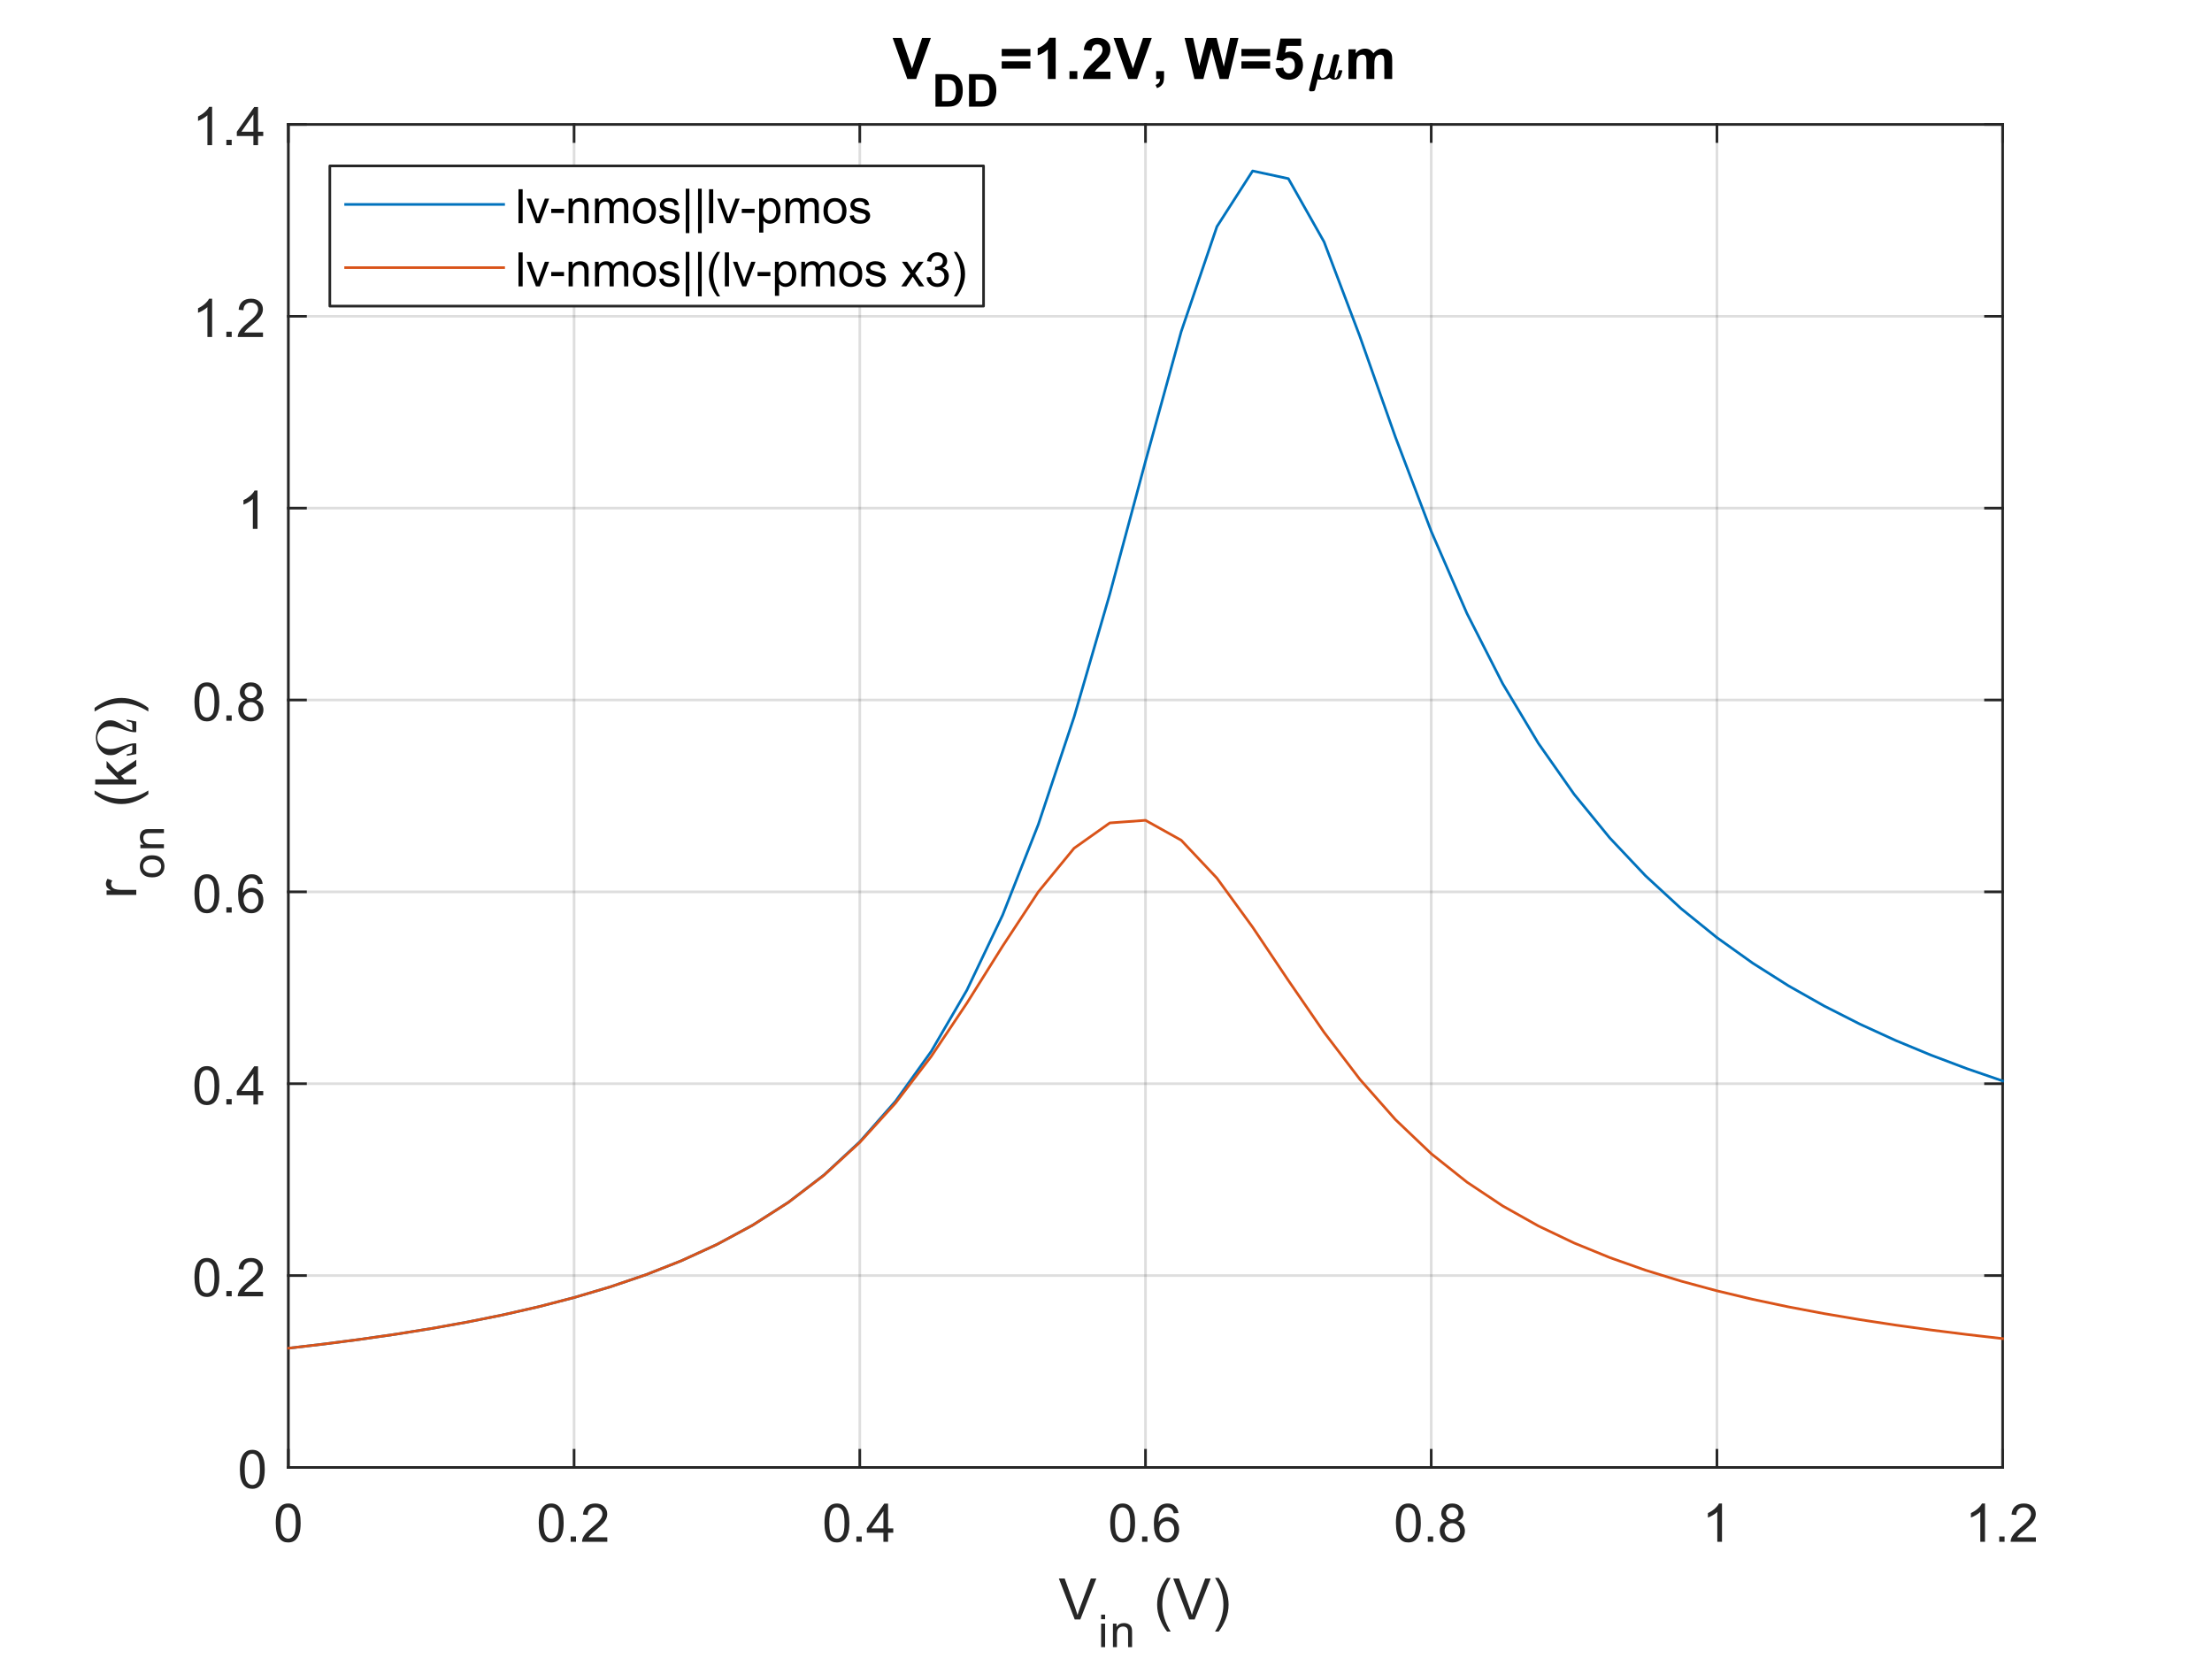 <?xml version="1.0"?>
<!DOCTYPE svg PUBLIC '-//W3C//DTD SVG 1.0//EN'
          'http://www.w3.org/TR/2001/REC-SVG-20010904/DTD/svg10.dtd'>
<svg xmlns:xlink="http://www.w3.org/1999/xlink" style="fill-opacity:1; color-rendering:auto; color-interpolation:auto; text-rendering:auto; stroke:black; stroke-linecap:square; stroke-miterlimit:10; shape-rendering:auto; stroke-opacity:1; fill:black; stroke-dasharray:none; font-weight:normal; stroke-width:1; font-family:'Dialog'; font-style:normal; stroke-linejoin:miter; font-size:12px; stroke-dashoffset:0; image-rendering:auto;" width="1120" height="840" xmlns="http://www.w3.org/2000/svg"
><rect width="100%" height="100%" fill="#333333" stroke="none"/><!--Generated by the Batik Graphics2D SVG Generator--><defs id="genericDefs"
  /><g
  ><defs id="defs1"
    ><clipPath clipPathUnits="userSpaceOnUse" id="clipPath1"
      ><path d="M0 0 L1120 0 L1120 840 L0 840 L0 0 Z"
      /></clipPath
    ></defs
    ><g style="fill:white; stroke:white;"
    ><rect x="0" y="0" width="1120" style="clip-path:url(#clipPath1); stroke:none;" height="840"
    /></g
    ><g style="fill:white; text-rendering:optimizeSpeed; color-rendering:optimizeSpeed; image-rendering:optimizeSpeed; shape-rendering:crispEdges; stroke:white; color-interpolation:sRGB;"
    ><rect x="0" width="1120" height="840" y="0" style="stroke:none;"
      /><path style="stroke:none;" d="M146 743 L1014 743 L1014 63 L146 63 Z"
    /></g
    ><g style="stroke-linecap:butt; fill-opacity:0.149; fill:rgb(38,38,38); text-rendering:geometricPrecision; image-rendering:optimizeQuality; color-rendering:optimizeQuality; stroke-linejoin:round; stroke:rgb(38,38,38); color-interpolation:linearRGB; stroke-width:1.333; stroke-opacity:0.149;"
    ><line y2="63" style="fill:none;" x1="146" x2="146" y1="743"
      /><line y2="63" style="fill:none;" x1="290.667" x2="290.667" y1="743"
      /><line y2="63" style="fill:none;" x1="435.333" x2="435.333" y1="743"
      /><line y2="63" style="fill:none;" x1="580" x2="580" y1="743"
      /><line y2="63" style="fill:none;" x1="724.667" x2="724.667" y1="743"
      /><line y2="63" style="fill:none;" x1="869.333" x2="869.333" y1="743"
      /><line y2="63" style="fill:none;" x1="1014" x2="1014" y1="743"
      /><line y2="743" style="fill:none;" x1="1014" x2="146" y1="743"
      /><line y2="645.857" style="fill:none;" x1="1014" x2="146" y1="645.857"
      /><line y2="548.714" style="fill:none;" x1="1014" x2="146" y1="548.714"
      /><line y2="451.571" style="fill:none;" x1="1014" x2="146" y1="451.571"
      /><line y2="354.429" style="fill:none;" x1="1014" x2="146" y1="354.429"
      /><line y2="257.286" style="fill:none;" x1="1014" x2="146" y1="257.286"
      /><line y2="160.143" style="fill:none;" x1="1014" x2="146" y1="160.143"
      /><line y2="63" style="fill:none;" x1="1014" x2="146" y1="63"
      /><line x1="146" x2="1014" y1="743" style="stroke-linecap:square; fill-opacity:1; fill:none; stroke-opacity:1;" y2="743"
      /><line x1="146" x2="1014" y1="63" style="stroke-linecap:square; fill-opacity:1; fill:none; stroke-opacity:1;" y2="63"
      /><line x1="146" x2="146" y1="743" style="stroke-linecap:square; fill-opacity:1; fill:none; stroke-opacity:1;" y2="734.32"
      /><line x1="290.667" x2="290.667" y1="743" style="stroke-linecap:square; fill-opacity:1; fill:none; stroke-opacity:1;" y2="734.32"
      /><line x1="435.333" x2="435.333" y1="743" style="stroke-linecap:square; fill-opacity:1; fill:none; stroke-opacity:1;" y2="734.32"
      /><line x1="580" x2="580" y1="743" style="stroke-linecap:square; fill-opacity:1; fill:none; stroke-opacity:1;" y2="734.32"
      /><line x1="724.667" x2="724.667" y1="743" style="stroke-linecap:square; fill-opacity:1; fill:none; stroke-opacity:1;" y2="734.32"
      /><line x1="869.333" x2="869.333" y1="743" style="stroke-linecap:square; fill-opacity:1; fill:none; stroke-opacity:1;" y2="734.32"
      /><line x1="1014" x2="1014" y1="743" style="stroke-linecap:square; fill-opacity:1; fill:none; stroke-opacity:1;" y2="734.32"
      /><line x1="146" x2="146" y1="63" style="stroke-linecap:square; fill-opacity:1; fill:none; stroke-opacity:1;" y2="71.68"
      /><line x1="290.667" x2="290.667" y1="63" style="stroke-linecap:square; fill-opacity:1; fill:none; stroke-opacity:1;" y2="71.68"
      /><line x1="435.333" x2="435.333" y1="63" style="stroke-linecap:square; fill-opacity:1; fill:none; stroke-opacity:1;" y2="71.68"
      /><line x1="580" x2="580" y1="63" style="stroke-linecap:square; fill-opacity:1; fill:none; stroke-opacity:1;" y2="71.68"
      /><line x1="724.667" x2="724.667" y1="63" style="stroke-linecap:square; fill-opacity:1; fill:none; stroke-opacity:1;" y2="71.68"
      /><line x1="869.333" x2="869.333" y1="63" style="stroke-linecap:square; fill-opacity:1; fill:none; stroke-opacity:1;" y2="71.68"
      /><line x1="1014" x2="1014" y1="63" style="stroke-linecap:square; fill-opacity:1; fill:none; stroke-opacity:1;" y2="71.68"
    /></g
    ><g transform="translate(146,753.667)" style="font-size:26.667px; fill:rgb(38,38,38); text-rendering:geometricPrecision; color-rendering:optimizeQuality; image-rendering:optimizeQuality; stroke:rgb(38,38,38); color-interpolation:linearRGB;"
    ><path style="stroke:none;" d="M-6.375 17.469 Q-6.375 14.047 -5.672 11.953 Q-4.969 9.859 -3.578 8.727 Q-2.188 7.594 -0.078 7.594 Q1.484 7.594 2.656 8.219 Q3.828 8.844 4.594 10.023 Q5.359 11.203 5.789 12.898 Q6.219 14.594 6.219 17.469 Q6.219 20.875 5.523 22.961 Q4.828 25.047 3.438 26.188 Q2.047 27.328 -0.078 27.328 Q-2.875 27.328 -4.469 25.328 Q-6.375 22.906 -6.375 17.469 ZM-3.938 17.469 Q-3.938 22.234 -2.828 23.805 Q-1.719 25.375 -0.078 25.375 Q1.562 25.375 2.672 23.797 Q3.781 22.219 3.781 17.469 Q3.781 12.703 2.672 11.133 Q1.562 9.562 -0.109 9.562 Q-1.734 9.562 -2.719 10.938 Q-3.938 12.703 -3.938 17.469 Z"
    /></g
    ><g transform="translate(290.667,753.667)" style="font-size:26.667px; fill:rgb(38,38,38); text-rendering:geometricPrecision; color-rendering:optimizeQuality; image-rendering:optimizeQuality; stroke:rgb(38,38,38); color-interpolation:linearRGB;"
    ><path style="stroke:none;" d="M-17.875 17.469 Q-17.875 14.047 -17.172 11.953 Q-16.469 9.859 -15.078 8.727 Q-13.688 7.594 -11.578 7.594 Q-10.016 7.594 -8.844 8.219 Q-7.672 8.844 -6.906 10.023 Q-6.141 11.203 -5.711 12.898 Q-5.281 14.594 -5.281 17.469 Q-5.281 20.875 -5.977 22.961 Q-6.672 25.047 -8.062 26.188 Q-9.453 27.328 -11.578 27.328 Q-14.375 27.328 -15.969 25.328 Q-17.875 22.906 -17.875 17.469 ZM-15.438 17.469 Q-15.438 22.234 -14.328 23.805 Q-13.219 25.375 -11.578 25.375 Q-9.938 25.375 -8.828 23.797 Q-7.719 22.219 -7.719 17.469 Q-7.719 12.703 -8.828 11.133 Q-9.938 9.562 -11.609 9.562 Q-13.234 9.562 -14.219 10.938 Q-15.438 12.703 -15.438 17.469 ZM-1.722 27 L-1.722 24.297 L0.981 24.297 L0.981 27 L-1.722 27 ZM16.825 24.719 L16.825 27 L4.043 27 Q4.028 26.141 4.325 25.359 Q4.809 24.047 5.887 22.781 Q6.965 21.516 8.996 19.859 Q12.137 17.266 13.246 15.758 Q14.356 14.25 14.356 12.906 Q14.356 11.5 13.348 10.531 Q12.34 9.562 10.715 9.562 Q9.012 9.562 7.981 10.586 Q6.95 11.609 6.934 13.438 L4.497 13.188 Q4.747 10.453 6.379 9.023 Q8.012 7.594 10.778 7.594 Q13.559 7.594 15.176 9.133 Q16.793 10.672 16.793 12.953 Q16.793 14.125 16.317 15.242 Q15.84 16.359 14.746 17.602 Q13.653 18.844 11.09 21 Q8.95 22.797 8.348 23.438 Q7.747 24.078 7.34 24.719 L16.825 24.719 Z"
    /></g
    ><g transform="translate(435.333,753.667)" style="font-size:26.667px; fill:rgb(38,38,38); text-rendering:geometricPrecision; color-rendering:optimizeQuality; image-rendering:optimizeQuality; stroke:rgb(38,38,38); color-interpolation:linearRGB;"
    ><path style="stroke:none;" d="M-17.875 17.469 Q-17.875 14.047 -17.172 11.953 Q-16.469 9.859 -15.078 8.727 Q-13.688 7.594 -11.578 7.594 Q-10.016 7.594 -8.844 8.219 Q-7.672 8.844 -6.906 10.023 Q-6.141 11.203 -5.711 12.898 Q-5.281 14.594 -5.281 17.469 Q-5.281 20.875 -5.977 22.961 Q-6.672 25.047 -8.062 26.188 Q-9.453 27.328 -11.578 27.328 Q-14.375 27.328 -15.969 25.328 Q-17.875 22.906 -17.875 17.469 ZM-15.438 17.469 Q-15.438 22.234 -14.328 23.805 Q-13.219 25.375 -11.578 25.375 Q-9.938 25.375 -8.828 23.797 Q-7.719 22.219 -7.719 17.469 Q-7.719 12.703 -8.828 11.133 Q-9.938 9.562 -11.609 9.562 Q-13.234 9.562 -14.219 10.938 Q-15.438 12.703 -15.438 17.469 ZM-1.722 27 L-1.722 24.297 L0.981 24.297 L0.981 27 L-1.722 27 ZM11.965 27 L11.965 22.375 L3.575 22.375 L3.575 20.203 L12.387 7.672 L14.325 7.672 L14.325 20.203 L16.95 20.203 L16.95 22.375 L14.325 22.375 L14.325 27 L11.965 27 ZM11.965 20.203 L11.965 11.484 L5.903 20.203 L11.965 20.203 Z"
    /></g
    ><g transform="translate(580,753.667)" style="font-size:26.667px; fill:rgb(38,38,38); text-rendering:geometricPrecision; color-rendering:optimizeQuality; image-rendering:optimizeQuality; stroke:rgb(38,38,38); color-interpolation:linearRGB;"
    ><path style="stroke:none;" d="M-17.875 17.469 Q-17.875 14.047 -17.172 11.953 Q-16.469 9.859 -15.078 8.727 Q-13.688 7.594 -11.578 7.594 Q-10.016 7.594 -8.844 8.219 Q-7.672 8.844 -6.906 10.023 Q-6.141 11.203 -5.711 12.898 Q-5.281 14.594 -5.281 17.469 Q-5.281 20.875 -5.977 22.961 Q-6.672 25.047 -8.062 26.188 Q-9.453 27.328 -11.578 27.328 Q-14.375 27.328 -15.969 25.328 Q-17.875 22.906 -17.875 17.469 ZM-15.438 17.469 Q-15.438 22.234 -14.328 23.805 Q-13.219 25.375 -11.578 25.375 Q-9.938 25.375 -8.828 23.797 Q-7.719 22.219 -7.719 17.469 Q-7.719 12.703 -8.828 11.133 Q-9.938 9.562 -11.609 9.562 Q-13.234 9.562 -14.219 10.938 Q-15.438 12.703 -15.438 17.469 ZM-1.722 27 L-1.722 24.297 L0.981 24.297 L0.981 27 L-1.722 27 ZM16.668 12.406 L14.309 12.594 Q13.996 11.188 13.403 10.562 Q12.45 9.547 11.043 9.547 Q9.903 9.547 9.043 10.172 Q7.918 11 7.278 12.562 Q6.637 14.125 6.606 17.031 Q7.465 15.734 8.7 15.102 Q9.934 14.469 11.293 14.469 Q13.668 14.469 15.34 16.211 Q17.012 17.953 17.012 20.719 Q17.012 22.547 16.223 24.109 Q15.434 25.672 14.067 26.5 Q12.7 27.328 10.95 27.328 Q7.997 27.328 6.122 25.148 Q4.247 22.969 4.247 17.953 Q4.247 12.359 6.309 9.812 Q8.121 7.594 11.184 7.594 Q13.465 7.594 14.918 8.875 Q16.372 10.156 16.668 12.406 ZM6.981 20.734 Q6.981 21.969 7.497 23.086 Q8.012 24.203 8.95 24.789 Q9.887 25.375 10.918 25.375 Q12.418 25.375 13.496 24.164 Q14.575 22.953 14.575 20.875 Q14.575 18.859 13.512 17.711 Q12.45 16.562 10.825 16.562 Q9.215 16.562 8.098 17.711 Q6.981 18.859 6.981 20.734 Z"
    /></g
    ><g transform="translate(724.667,753.667)" style="font-size:26.667px; fill:rgb(38,38,38); text-rendering:geometricPrecision; color-rendering:optimizeQuality; image-rendering:optimizeQuality; stroke:rgb(38,38,38); color-interpolation:linearRGB;"
    ><path style="stroke:none;" d="M-17.875 17.469 Q-17.875 14.047 -17.172 11.953 Q-16.469 9.859 -15.078 8.727 Q-13.688 7.594 -11.578 7.594 Q-10.016 7.594 -8.844 8.219 Q-7.672 8.844 -6.906 10.023 Q-6.141 11.203 -5.711 12.898 Q-5.281 14.594 -5.281 17.469 Q-5.281 20.875 -5.977 22.961 Q-6.672 25.047 -8.062 26.188 Q-9.453 27.328 -11.578 27.328 Q-14.375 27.328 -15.969 25.328 Q-17.875 22.906 -17.875 17.469 ZM-15.438 17.469 Q-15.438 22.234 -14.328 23.805 Q-13.219 25.375 -11.578 25.375 Q-9.938 25.375 -8.828 23.797 Q-7.719 22.219 -7.719 17.469 Q-7.719 12.703 -8.828 11.133 Q-9.938 9.562 -11.609 9.562 Q-13.234 9.562 -14.219 10.938 Q-15.438 12.703 -15.438 17.469 ZM-1.722 27 L-1.722 24.297 L0.981 24.297 L0.981 27 L-1.722 27 ZM7.997 16.516 Q6.528 15.984 5.817 14.977 Q5.106 13.969 5.106 12.578 Q5.106 10.469 6.622 9.031 Q8.137 7.594 10.653 7.594 Q13.184 7.594 14.723 9.062 Q16.262 10.531 16.262 12.641 Q16.262 13.984 15.559 14.984 Q14.856 15.984 13.418 16.516 Q15.2 17.094 16.129 18.391 Q17.059 19.688 17.059 21.469 Q17.059 23.953 15.309 25.641 Q13.559 27.328 10.7 27.328 Q7.825 27.328 6.075 25.633 Q4.325 23.938 4.325 21.406 Q4.325 19.531 5.278 18.258 Q6.231 16.984 7.997 16.516 ZM7.528 12.5 Q7.528 13.875 8.411 14.742 Q9.293 15.609 10.7 15.609 Q12.075 15.609 12.95 14.742 Q13.825 13.875 13.825 12.625 Q13.825 11.328 12.926 10.438 Q12.028 9.547 10.684 9.547 Q9.325 9.547 8.426 10.414 Q7.528 11.281 7.528 12.5 ZM6.762 21.422 Q6.762 22.438 7.247 23.391 Q7.731 24.344 8.676 24.859 Q9.621 25.375 10.715 25.375 Q12.418 25.375 13.528 24.281 Q14.637 23.188 14.637 21.5 Q14.637 19.781 13.496 18.664 Q12.356 17.547 10.637 17.547 Q8.965 17.547 7.864 18.656 Q6.762 19.766 6.762 21.422 Z"
    /></g
    ><g transform="translate(869.333,753.667)" style="font-size:26.667px; fill:rgb(38,38,38); text-rendering:geometricPrecision; color-rendering:optimizeQuality; image-rendering:optimizeQuality; stroke:rgb(38,38,38); color-interpolation:linearRGB;"
    ><path style="stroke:none;" d="M2.562 27 L0.188 27 L0.188 11.875 Q-0.672 12.703 -2.062 13.516 Q-3.453 14.328 -4.562 14.734 L-4.562 12.438 Q-2.562 11.516 -1.078 10.18 Q0.406 8.844 1.031 7.594 L2.562 7.594 L2.562 27 Z"
    /></g
    ><g transform="translate(1014,753.667)" style="font-size:26.667px; fill:rgb(38,38,38); text-rendering:geometricPrecision; color-rendering:optimizeQuality; image-rendering:optimizeQuality; stroke:rgb(38,38,38); color-interpolation:linearRGB;"
    ><path style="stroke:none;" d="M-8.938 27 L-11.312 27 L-11.312 11.875 Q-12.172 12.703 -13.562 13.516 Q-14.953 14.328 -16.062 14.734 L-16.062 12.438 Q-14.062 11.516 -12.578 10.18 Q-11.094 8.844 -10.469 7.594 L-8.938 7.594 L-8.938 27 ZM-1.722 27 L-1.722 24.297 L0.981 24.297 L0.981 27 L-1.722 27 ZM16.825 24.719 L16.825 27 L4.043 27 Q4.028 26.141 4.325 25.359 Q4.809 24.047 5.887 22.781 Q6.965 21.516 8.996 19.859 Q12.137 17.266 13.246 15.758 Q14.356 14.25 14.356 12.906 Q14.356 11.5 13.348 10.531 Q12.34 9.562 10.715 9.562 Q9.012 9.562 7.981 10.586 Q6.95 11.609 6.934 13.438 L4.497 13.188 Q4.747 10.453 6.379 9.023 Q8.012 7.594 10.778 7.594 Q13.559 7.594 15.176 9.133 Q16.793 10.672 16.793 12.953 Q16.793 14.125 16.317 15.242 Q15.84 16.359 14.746 17.602 Q13.653 18.844 11.09 21 Q8.95 22.797 8.348 23.438 Q7.747 24.078 7.34 24.719 L16.825 24.719 Z"
    /></g
    ><g transform="translate(536,820)" style="font-size:29.333px; fill:rgb(38,38,38); text-rendering:geometricPrecision; color-rendering:optimizeQuality; image-rendering:optimizeQuality; stroke:rgb(38,38,38); color-interpolation:linearRGB;"
    ><path style="stroke:none;" d="M8.172 0 L0.125 -20.766 L3.094 -20.766 L8.5 -5.672 Q9.141 -3.859 9.594 -2.281 Q10.062 -3.984 10.703 -5.672 L16.312 -20.766 L19.109 -20.766 L10.984 0 L8.172 0 Z"
    /></g
    ><g transform="translate(556,834)" style="font-size:23.467px; fill:rgb(38,38,38); text-rendering:geometricPrecision; color-rendering:optimizeQuality; image-rendering:optimizeQuality; stroke:rgb(38,38,38); color-interpolation:linearRGB;"
    ><path style="stroke:none;" d="M1.531 -14.141 L1.531 -16.469 L3.547 -16.469 L3.547 -14.141 L1.531 -14.141 ZM1.531 0 L1.531 -11.922 L3.547 -11.922 L3.547 0 L1.531 0 Z"
    /></g
    ><g transform="translate(562,834)" style="font-size:23.467px; fill:rgb(38,38,38); text-rendering:geometricPrecision; color-rendering:optimizeQuality; image-rendering:optimizeQuality; stroke:rgb(38,38,38); color-interpolation:linearRGB;"
    ><path style="stroke:none;" d="M1.516 0 L1.516 -11.922 L3.328 -11.922 L3.328 -10.234 Q4.656 -12.203 7.125 -12.203 Q8.203 -12.203 9.109 -11.812 Q10.016 -11.422 10.469 -10.789 Q10.922 -10.156 11.094 -9.297 Q11.203 -8.734 11.203 -7.328 L11.203 0 L9.188 0 L9.188 -7.25 Q9.188 -8.484 8.953 -9.102 Q8.719 -9.719 8.117 -10.078 Q7.516 -10.438 6.703 -10.438 Q5.406 -10.438 4.469 -9.625 Q3.531 -8.812 3.531 -6.516 L3.531 0 L1.516 0 Z"
    /></g
    ><g transform="translate(576,820)" style="font-size:29.333px; fill:rgb(38,38,38); text-rendering:geometricPrecision; color-rendering:optimizeQuality; image-rendering:optimizeQuality; stroke:rgb(38,38,38); color-interpolation:linearRGB;"
    ><path style="stroke:none;" d="M14.925 6.109 Q12.816 3.438 11.355 -0.133 Q9.894 -3.703 9.894 -7.516 Q9.894 -10.891 10.988 -13.969 Q12.269 -17.562 14.925 -21.109 L16.753 -21.109 Q15.035 -18.172 14.488 -16.906 Q13.628 -14.953 13.128 -12.828 Q12.519 -10.188 12.519 -7.5 Q12.519 -0.688 16.753 6.109 L14.925 6.109 ZM26.077 0 L18.03 -20.766 L20.999 -20.766 L26.405 -5.672 Q27.046 -3.859 27.499 -2.281 Q27.968 -3.984 28.608 -5.672 L34.218 -20.766 L37.015 -20.766 L28.89 0 L26.077 0 ZM41.035 6.109 L39.206 6.109 Q43.441 -0.688 43.441 -7.5 Q43.441 -10.172 42.831 -12.781 Q42.363 -14.906 41.488 -16.859 Q40.941 -18.141 39.206 -21.109 L41.035 -21.109 Q43.706 -17.562 44.972 -13.969 Q46.066 -10.891 46.066 -7.516 Q46.066 -3.703 44.597 -0.133 Q43.128 3.438 41.035 6.109 Z"
    /></g
    ><g style="fill:rgb(38,38,38); text-rendering:geometricPrecision; image-rendering:optimizeQuality; color-rendering:optimizeQuality; stroke-linejoin:round; stroke:rgb(38,38,38); color-interpolation:linearRGB; stroke-width:1.333;"
    ><line y2="63" style="fill:none;" x1="146" x2="146" y1="743"
      /><line y2="63" style="fill:none;" x1="1014" x2="1014" y1="743"
      /><line y2="743" style="fill:none;" x1="146" x2="154.68" y1="743"
      /><line y2="645.857" style="fill:none;" x1="146" x2="154.68" y1="645.857"
      /><line y2="548.714" style="fill:none;" x1="146" x2="154.68" y1="548.714"
      /><line y2="451.571" style="fill:none;" x1="146" x2="154.68" y1="451.571"
      /><line y2="354.429" style="fill:none;" x1="146" x2="154.68" y1="354.429"
      /><line y2="257.286" style="fill:none;" x1="146" x2="154.68" y1="257.286"
      /><line y2="160.143" style="fill:none;" x1="146" x2="154.68" y1="160.143"
      /><line y2="63" style="fill:none;" x1="146" x2="154.68" y1="63"
      /><line y2="743" style="fill:none;" x1="1014" x2="1005.32" y1="743"
      /><line y2="645.857" style="fill:none;" x1="1014" x2="1005.32" y1="645.857"
      /><line y2="548.714" style="fill:none;" x1="1014" x2="1005.32" y1="548.714"
      /><line y2="451.571" style="fill:none;" x1="1014" x2="1005.32" y1="451.571"
      /><line y2="354.429" style="fill:none;" x1="1014" x2="1005.32" y1="354.429"
      /><line y2="257.286" style="fill:none;" x1="1014" x2="1005.32" y1="257.286"
      /><line y2="160.143" style="fill:none;" x1="1014" x2="1005.32" y1="160.143"
      /><line y2="63" style="fill:none;" x1="1014" x2="1005.32" y1="63"
    /></g
    ><g transform="translate(135.333,743)" style="font-size:26.667px; fill:rgb(38,38,38); text-rendering:geometricPrecision; color-rendering:optimizeQuality; image-rendering:optimizeQuality; stroke:rgb(38,38,38); color-interpolation:linearRGB;"
    ><path style="stroke:none;" d="M-13.875 0.969 Q-13.875 -2.453 -13.172 -4.547 Q-12.469 -6.641 -11.078 -7.773 Q-9.688 -8.906 -7.578 -8.906 Q-6.016 -8.906 -4.844 -8.281 Q-3.672 -7.656 -2.906 -6.477 Q-2.141 -5.297 -1.711 -3.602 Q-1.281 -1.906 -1.281 0.969 Q-1.281 4.375 -1.977 6.461 Q-2.672 8.547 -4.062 9.688 Q-5.453 10.828 -7.578 10.828 Q-10.375 10.828 -11.969 8.828 Q-13.875 6.406 -13.875 0.969 ZM-11.438 0.969 Q-11.438 5.734 -10.328 7.305 Q-9.219 8.875 -7.578 8.875 Q-5.938 8.875 -4.828 7.297 Q-3.719 5.719 -3.719 0.969 Q-3.719 -3.797 -4.828 -5.367 Q-5.938 -6.938 -7.609 -6.938 Q-9.234 -6.938 -10.219 -5.562 Q-11.438 -3.797 -11.438 0.969 Z"
    /></g
    ><g transform="translate(135.333,645.857)" style="font-size:26.667px; fill:rgb(38,38,38); text-rendering:geometricPrecision; color-rendering:optimizeQuality; image-rendering:optimizeQuality; stroke:rgb(38,38,38); color-interpolation:linearRGB;"
    ><path style="stroke:none;" d="M-36.875 0.969 Q-36.875 -2.453 -36.172 -4.547 Q-35.469 -6.641 -34.078 -7.773 Q-32.688 -8.906 -30.578 -8.906 Q-29.016 -8.906 -27.844 -8.281 Q-26.672 -7.656 -25.906 -6.477 Q-25.141 -5.297 -24.711 -3.602 Q-24.281 -1.906 -24.281 0.969 Q-24.281 4.375 -24.977 6.461 Q-25.672 8.547 -27.062 9.688 Q-28.453 10.828 -30.578 10.828 Q-33.375 10.828 -34.969 8.828 Q-36.875 6.406 -36.875 0.969 ZM-34.438 0.969 Q-34.438 5.734 -33.328 7.305 Q-32.219 8.875 -30.578 8.875 Q-28.938 8.875 -27.828 7.297 Q-26.719 5.719 -26.719 0.969 Q-26.719 -3.797 -27.828 -5.367 Q-28.938 -6.938 -30.609 -6.938 Q-32.234 -6.938 -33.219 -5.562 Q-34.438 -3.797 -34.438 0.969 ZM-20.722 10.5 L-20.722 7.797 L-18.019 7.797 L-18.019 10.5 L-20.722 10.5 ZM-2.175 8.219 L-2.175 10.5 L-14.957 10.5 Q-14.972 9.641 -14.675 8.859 Q-14.191 7.547 -13.113 6.281 Q-12.035 5.016 -10.004 3.359 Q-6.863 0.766 -5.753 -0.742 Q-4.644 -2.25 -4.644 -3.594 Q-4.644 -5 -5.652 -5.969 Q-6.66 -6.938 -8.285 -6.938 Q-9.988 -6.938 -11.019 -5.914 Q-12.05 -4.891 -12.066 -3.062 L-14.504 -3.312 Q-14.254 -6.047 -12.621 -7.477 Q-10.988 -8.906 -8.222 -8.906 Q-5.441 -8.906 -3.824 -7.367 Q-2.207 -5.828 -2.207 -3.547 Q-2.207 -2.375 -2.683 -1.258 Q-3.16 -0.141 -4.253 1.102 Q-5.347 2.344 -7.91 4.5 Q-10.05 6.297 -10.652 6.938 Q-11.254 7.578 -11.66 8.219 L-2.175 8.219 Z"
    /></g
    ><g transform="translate(135.333,548.714)" style="font-size:26.667px; fill:rgb(38,38,38); text-rendering:geometricPrecision; color-rendering:optimizeQuality; image-rendering:optimizeQuality; stroke:rgb(38,38,38); color-interpolation:linearRGB;"
    ><path style="stroke:none;" d="M-36.875 0.969 Q-36.875 -2.453 -36.172 -4.547 Q-35.469 -6.641 -34.078 -7.773 Q-32.688 -8.906 -30.578 -8.906 Q-29.016 -8.906 -27.844 -8.281 Q-26.672 -7.656 -25.906 -6.477 Q-25.141 -5.297 -24.711 -3.602 Q-24.281 -1.906 -24.281 0.969 Q-24.281 4.375 -24.977 6.461 Q-25.672 8.547 -27.062 9.688 Q-28.453 10.828 -30.578 10.828 Q-33.375 10.828 -34.969 8.828 Q-36.875 6.406 -36.875 0.969 ZM-34.438 0.969 Q-34.438 5.734 -33.328 7.305 Q-32.219 8.875 -30.578 8.875 Q-28.938 8.875 -27.828 7.297 Q-26.719 5.719 -26.719 0.969 Q-26.719 -3.797 -27.828 -5.367 Q-28.938 -6.938 -30.609 -6.938 Q-32.234 -6.938 -33.219 -5.562 Q-34.438 -3.797 -34.438 0.969 ZM-20.722 10.5 L-20.722 7.797 L-18.019 7.797 L-18.019 10.5 L-20.722 10.5 ZM-7.035 10.5 L-7.035 5.875 L-15.425 5.875 L-15.425 3.703 L-6.613 -8.828 L-4.675 -8.828 L-4.675 3.703 L-2.05 3.703 L-2.05 5.875 L-4.675 5.875 L-4.675 10.5 L-7.035 10.5 ZM-7.035 3.703 L-7.035 -5.016 L-13.097 3.703 L-7.035 3.703 Z"
    /></g
    ><g transform="translate(135.333,451.571)" style="font-size:26.667px; fill:rgb(38,38,38); text-rendering:geometricPrecision; color-rendering:optimizeQuality; image-rendering:optimizeQuality; stroke:rgb(38,38,38); color-interpolation:linearRGB;"
    ><path style="stroke:none;" d="M-36.875 0.969 Q-36.875 -2.453 -36.172 -4.547 Q-35.469 -6.641 -34.078 -7.773 Q-32.688 -8.906 -30.578 -8.906 Q-29.016 -8.906 -27.844 -8.281 Q-26.672 -7.656 -25.906 -6.477 Q-25.141 -5.297 -24.711 -3.602 Q-24.281 -1.906 -24.281 0.969 Q-24.281 4.375 -24.977 6.461 Q-25.672 8.547 -27.062 9.688 Q-28.453 10.828 -30.578 10.828 Q-33.375 10.828 -34.969 8.828 Q-36.875 6.406 -36.875 0.969 ZM-34.438 0.969 Q-34.438 5.734 -33.328 7.305 Q-32.219 8.875 -30.578 8.875 Q-28.938 8.875 -27.828 7.297 Q-26.719 5.719 -26.719 0.969 Q-26.719 -3.797 -27.828 -5.367 Q-28.938 -6.938 -30.609 -6.938 Q-32.234 -6.938 -33.219 -5.562 Q-34.438 -3.797 -34.438 0.969 ZM-20.722 10.5 L-20.722 7.797 L-18.019 7.797 L-18.019 10.5 L-20.722 10.5 ZM-2.332 -4.094 L-4.691 -3.906 Q-5.003 -5.312 -5.597 -5.938 Q-6.55 -6.953 -7.957 -6.953 Q-9.097 -6.953 -9.957 -6.328 Q-11.082 -5.5 -11.722 -3.938 Q-12.363 -2.375 -12.394 0.531 Q-11.535 -0.766 -10.3 -1.398 Q-9.066 -2.031 -7.707 -2.031 Q-5.332 -2.031 -3.66 -0.289 Q-1.988 1.453 -1.988 4.219 Q-1.988 6.047 -2.777 7.609 Q-3.566 9.172 -4.933 10 Q-6.3 10.828 -8.05 10.828 Q-11.004 10.828 -12.879 8.648 Q-14.754 6.469 -14.754 1.453 Q-14.754 -4.141 -12.691 -6.688 Q-10.879 -8.906 -7.816 -8.906 Q-5.535 -8.906 -4.082 -7.625 Q-2.628 -6.344 -2.332 -4.094 ZM-12.019 4.234 Q-12.019 5.469 -11.504 6.586 Q-10.988 7.703 -10.05 8.289 Q-9.113 8.875 -8.082 8.875 Q-6.582 8.875 -5.503 7.664 Q-4.425 6.453 -4.425 4.375 Q-4.425 2.359 -5.488 1.211 Q-6.55 0.062 -8.175 0.062 Q-9.785 0.062 -10.902 1.211 Q-12.019 2.359 -12.019 4.234 Z"
    /></g
    ><g transform="translate(135.333,354.429)" style="font-size:26.667px; fill:rgb(38,38,38); text-rendering:geometricPrecision; color-rendering:optimizeQuality; image-rendering:optimizeQuality; stroke:rgb(38,38,38); color-interpolation:linearRGB;"
    ><path style="stroke:none;" d="M-36.875 0.969 Q-36.875 -2.453 -36.172 -4.547 Q-35.469 -6.641 -34.078 -7.773 Q-32.688 -8.906 -30.578 -8.906 Q-29.016 -8.906 -27.844 -8.281 Q-26.672 -7.656 -25.906 -6.477 Q-25.141 -5.297 -24.711 -3.602 Q-24.281 -1.906 -24.281 0.969 Q-24.281 4.375 -24.977 6.461 Q-25.672 8.547 -27.062 9.688 Q-28.453 10.828 -30.578 10.828 Q-33.375 10.828 -34.969 8.828 Q-36.875 6.406 -36.875 0.969 ZM-34.438 0.969 Q-34.438 5.734 -33.328 7.305 Q-32.219 8.875 -30.578 8.875 Q-28.938 8.875 -27.828 7.297 Q-26.719 5.719 -26.719 0.969 Q-26.719 -3.797 -27.828 -5.367 Q-28.938 -6.938 -30.609 -6.938 Q-32.234 -6.938 -33.219 -5.562 Q-34.438 -3.797 -34.438 0.969 ZM-20.722 10.5 L-20.722 7.797 L-18.019 7.797 L-18.019 10.5 L-20.722 10.5 ZM-11.004 0.016 Q-12.472 -0.516 -13.183 -1.523 Q-13.894 -2.531 -13.894 -3.922 Q-13.894 -6.031 -12.379 -7.469 Q-10.863 -8.906 -8.347 -8.906 Q-5.816 -8.906 -4.277 -7.438 Q-2.738 -5.969 -2.738 -3.859 Q-2.738 -2.516 -3.441 -1.516 Q-4.144 -0.516 -5.582 0.016 Q-3.8 0.594 -2.871 1.891 Q-1.941 3.188 -1.941 4.969 Q-1.941 7.453 -3.691 9.141 Q-5.441 10.828 -8.3 10.828 Q-11.175 10.828 -12.925 9.133 Q-14.675 7.438 -14.675 4.906 Q-14.675 3.031 -13.722 1.758 Q-12.769 0.484 -11.004 0.016 ZM-11.472 -4 Q-11.472 -2.625 -10.589 -1.758 Q-9.707 -0.891 -8.3 -0.891 Q-6.925 -0.891 -6.05 -1.758 Q-5.175 -2.625 -5.175 -3.875 Q-5.175 -5.172 -6.074 -6.062 Q-6.972 -6.953 -8.316 -6.953 Q-9.675 -6.953 -10.574 -6.086 Q-11.472 -5.219 -11.472 -4 ZM-12.238 4.922 Q-12.238 5.938 -11.754 6.891 Q-11.269 7.844 -10.324 8.359 Q-9.379 8.875 -8.285 8.875 Q-6.582 8.875 -5.472 7.781 Q-4.363 6.688 -4.363 5 Q-4.363 3.281 -5.503 2.164 Q-6.644 1.047 -8.363 1.047 Q-10.035 1.047 -11.136 2.156 Q-12.238 3.266 -12.238 4.922 Z"
    /></g
    ><g transform="translate(135.333,257.286)" style="font-size:26.667px; fill:rgb(38,38,38); text-rendering:geometricPrecision; color-rendering:optimizeQuality; image-rendering:optimizeQuality; stroke:rgb(38,38,38); color-interpolation:linearRGB;"
    ><path style="stroke:none;" d="M-4.938 10.5 L-7.312 10.5 L-7.312 -4.625 Q-8.172 -3.797 -9.562 -2.984 Q-10.953 -2.172 -12.062 -1.766 L-12.062 -4.062 Q-10.062 -4.984 -8.578 -6.32 Q-7.094 -7.656 -6.469 -8.906 L-4.938 -8.906 L-4.938 10.5 Z"
    /></g
    ><g transform="translate(135.333,160.143)" style="font-size:26.667px; fill:rgb(38,38,38); text-rendering:geometricPrecision; color-rendering:optimizeQuality; image-rendering:optimizeQuality; stroke:rgb(38,38,38); color-interpolation:linearRGB;"
    ><path style="stroke:none;" d="M-27.938 10.5 L-30.312 10.5 L-30.312 -4.625 Q-31.172 -3.797 -32.562 -2.984 Q-33.953 -2.172 -35.062 -1.766 L-35.062 -4.062 Q-33.062 -4.984 -31.578 -6.32 Q-30.094 -7.656 -29.469 -8.906 L-27.938 -8.906 L-27.938 10.5 ZM-20.722 10.5 L-20.722 7.797 L-18.019 7.797 L-18.019 10.5 L-20.722 10.5 ZM-2.175 8.219 L-2.175 10.5 L-14.957 10.5 Q-14.972 9.641 -14.675 8.859 Q-14.191 7.547 -13.113 6.281 Q-12.035 5.016 -10.004 3.359 Q-6.863 0.766 -5.753 -0.742 Q-4.644 -2.25 -4.644 -3.594 Q-4.644 -5 -5.652 -5.969 Q-6.66 -6.938 -8.285 -6.938 Q-9.988 -6.938 -11.019 -5.914 Q-12.05 -4.891 -12.066 -3.062 L-14.504 -3.312 Q-14.254 -6.047 -12.621 -7.477 Q-10.988 -8.906 -8.222 -8.906 Q-5.441 -8.906 -3.824 -7.367 Q-2.207 -5.828 -2.207 -3.547 Q-2.207 -2.375 -2.683 -1.258 Q-3.16 -0.141 -4.253 1.102 Q-5.347 2.344 -7.91 4.5 Q-10.05 6.297 -10.652 6.938 Q-11.254 7.578 -11.66 8.219 L-2.175 8.219 Z"
    /></g
    ><g transform="translate(135.333,63)" style="font-size:26.667px; fill:rgb(38,38,38); text-rendering:geometricPrecision; color-rendering:optimizeQuality; image-rendering:optimizeQuality; stroke:rgb(38,38,38); color-interpolation:linearRGB;"
    ><path style="stroke:none;" d="M-27.938 10.5 L-30.312 10.5 L-30.312 -4.625 Q-31.172 -3.797 -32.562 -2.984 Q-33.953 -2.172 -35.062 -1.766 L-35.062 -4.062 Q-33.062 -4.984 -31.578 -6.32 Q-30.094 -7.656 -29.469 -8.906 L-27.938 -8.906 L-27.938 10.5 ZM-20.722 10.5 L-20.722 7.797 L-18.019 7.797 L-18.019 10.5 L-20.722 10.5 ZM-7.035 10.5 L-7.035 5.875 L-15.425 5.875 L-15.425 3.703 L-6.613 -8.828 L-4.675 -8.828 L-4.675 3.703 L-2.05 3.703 L-2.05 5.875 L-4.675 5.875 L-4.675 10.5 L-7.035 10.5 ZM-7.035 3.703 L-7.035 -5.016 L-13.097 3.703 L-7.035 3.703 Z"
    /></g
    ><g transform="translate(69,455) rotate(-90)" style="font-size:29.333px; fill:rgb(38,38,38); text-rendering:geometricPrecision; color-rendering:optimizeQuality; image-rendering:optimizeQuality; stroke:rgb(38,38,38); color-interpolation:linearRGB;"
    ><path style="stroke:none;" d="M1.891 0 L1.891 -15.031 L4.172 -15.031 L4.172 -12.766 Q5.062 -14.359 5.805 -14.867 Q6.547 -15.375 7.438 -15.375 Q8.719 -15.375 10.047 -14.562 L9.172 -12.188 Q8.234 -12.75 7.312 -12.75 Q6.469 -12.75 5.805 -12.242 Q5.141 -11.734 4.859 -10.844 Q4.438 -9.484 4.438 -7.875 L4.438 0 L1.891 0 Z"
    /></g
    ><g transform="translate(83,445) rotate(-90)" style="font-size:23.467px; fill:rgb(38,38,38); text-rendering:geometricPrecision; color-rendering:optimizeQuality; image-rendering:optimizeQuality; stroke:rgb(38,38,38); color-interpolation:linearRGB;"
    ><path style="stroke:none;" d="M0.766 -5.969 Q0.766 -9.281 2.609 -10.875 Q4.141 -12.203 6.359 -12.203 Q8.812 -12.203 10.375 -10.586 Q11.938 -8.969 11.938 -6.125 Q11.938 -3.828 11.25 -2.508 Q10.562 -1.188 9.242 -0.461 Q7.922 0.266 6.359 0.266 Q3.859 0.266 2.312 -1.336 Q0.766 -2.938 0.766 -5.969 ZM2.844 -5.969 Q2.844 -3.672 3.844 -2.531 Q4.844 -1.391 6.359 -1.391 Q7.859 -1.391 8.859 -2.539 Q9.859 -3.688 9.859 -6.031 Q9.859 -8.25 8.852 -9.383 Q7.844 -10.516 6.359 -10.516 Q4.844 -10.516 3.844 -9.383 Q2.844 -8.25 2.844 -5.969 Z"
    /></g
    ><g transform="translate(83,431) rotate(-90)" style="font-size:23.467px; fill:rgb(38,38,38); text-rendering:geometricPrecision; color-rendering:optimizeQuality; image-rendering:optimizeQuality; stroke:rgb(38,38,38); color-interpolation:linearRGB;"
    ><path style="stroke:none;" d="M1.516 0 L1.516 -11.922 L3.328 -11.922 L3.328 -10.234 Q4.656 -12.203 7.125 -12.203 Q8.203 -12.203 9.109 -11.812 Q10.016 -11.422 10.469 -10.789 Q10.922 -10.156 11.094 -9.297 Q11.203 -8.734 11.203 -7.328 L11.203 0 L9.188 0 L9.188 -7.25 Q9.188 -8.484 8.953 -9.102 Q8.719 -9.719 8.117 -10.078 Q7.516 -10.438 6.703 -10.438 Q5.406 -10.438 4.469 -9.625 Q3.531 -8.812 3.531 -6.516 L3.531 0 L1.516 0 Z"
    /></g
    ><g transform="translate(69,417) rotate(-90)" style="font-size:29.333px; fill:rgb(38,38,38); text-rendering:geometricPrecision; color-rendering:optimizeQuality; image-rendering:optimizeQuality; stroke:rgb(38,38,38); color-interpolation:linearRGB;"
    ><path style="stroke:none;" d="M14.925 6.109 Q12.816 3.438 11.355 -0.133 Q9.894 -3.703 9.894 -7.516 Q9.894 -10.891 10.988 -13.969 Q12.269 -17.562 14.925 -21.109 L16.753 -21.109 Q15.035 -18.172 14.488 -16.906 Q13.628 -14.953 13.128 -12.828 Q12.519 -10.188 12.519 -7.5 Q12.519 -0.688 16.753 6.109 L14.925 6.109 ZM19.827 0 L19.827 -20.766 L22.374 -20.766 L22.374 -8.922 L28.405 -15.031 L31.718 -15.031 L25.968 -9.453 L32.296 0 L29.155 0 L24.171 -7.688 L22.374 -5.969 L22.374 0 L19.827 0 Z"
    /></g
    ><g transform="translate(69,384) rotate(-90)" style="font-size:29.333px; fill:rgb(38,38,38); text-rendering:geometricPrecision; image-rendering:optimizeQuality; color-rendering:optimizeQuality; font-family:'mwb_cmr10'; stroke:rgb(38,38,38); color-interpolation:linearRGB;"
    ><path style="stroke:none;" d="M2.234 0 L1.281 -4.812 L2.125 -4.812 Q2.281 -3.984 2.406 -3.336 Q2.531 -2.688 2.742 -2.43 Q2.953 -2.172 3.406 -2.086 Q3.859 -2 4.906 -2 L6.672 -2 Q6.25 -3.641 4.555 -6.281 Q2.859 -8.922 2.242 -10.117 Q1.625 -11.312 1.625 -13.203 Q1.625 -15.391 2.93 -17.039 Q4.234 -18.688 6.297 -19.57 Q8.359 -20.453 10.469 -20.453 Q12.562 -20.453 14.625 -19.57 Q16.688 -18.688 17.984 -17.023 Q19.281 -15.359 19.281 -13.203 Q19.281 -11.719 18.742 -10.422 Q18.203 -9.125 17.375 -7.82 Q16.547 -6.516 15.57 -4.914 Q14.594 -3.312 14.25 -2 L16 -2 Q17.062 -2 17.531 -2.086 Q18 -2.172 18.195 -2.43 Q18.391 -2.688 18.516 -3.336 Q18.641 -3.984 18.797 -4.812 L19.625 -4.812 L18.672 0 L13.531 0 Q13.25 0 13.25 -0.375 Q13.25 -1.859 13.609 -3.273 Q13.969 -4.688 14.68 -6.695 Q15.391 -8.703 15.789 -10.242 Q16.188 -11.781 16.188 -13.203 Q16.188 -14.938 15.508 -16.422 Q14.828 -17.906 13.523 -18.805 Q12.219 -19.703 10.469 -19.703 Q7.812 -19.703 6.273 -17.812 Q4.734 -15.922 4.734 -13.203 Q4.75 -11.703 5.086 -10.391 Q5.422 -9.078 6.18 -6.883 Q6.938 -4.688 7.297 -3.273 Q7.656 -1.859 7.656 -0.375 Q7.656 0 7.359 0 L2.234 0 Z"
    /></g
    ><g transform="translate(69,362) rotate(-90)" style="font-size:29.333px; fill:rgb(38,38,38); text-rendering:geometricPrecision; color-rendering:optimizeQuality; image-rendering:optimizeQuality; stroke:rgb(38,38,38); color-interpolation:linearRGB;"
    ><path style="stroke:none;" d="M3.578 6.109 L1.75 6.109 Q5.984 -0.688 5.984 -7.5 Q5.984 -10.172 5.375 -12.781 Q4.906 -14.906 4.031 -16.859 Q3.484 -18.141 1.75 -21.109 L3.578 -21.109 Q6.25 -17.562 7.516 -13.969 Q8.609 -10.891 8.609 -7.516 Q8.609 -3.703 7.141 -0.133 Q5.672 3.438 3.578 6.109 Z"
    /></g
    ><g transform="translate(452,40)" style="font-size:29.333px; text-rendering:geometricPrecision; color-rendering:optimizeQuality; image-rendering:optimizeQuality; color-interpolation:linearRGB; font-weight:bold;"
    ><path style="stroke:none;" d="M7.406 0 L-0.016 -20.766 L4.531 -20.766 L9.781 -5.391 L14.875 -20.766 L19.312 -20.766 L11.875 0 L7.406 0 Z"
    /></g
    ><g transform="translate(472,54)" style="font-size:23.467px; text-rendering:geometricPrecision; color-rendering:optimizeQuality; image-rendering:optimizeQuality; color-interpolation:linearRGB; font-weight:bold;"
    ><path style="stroke:none;" d="M1.656 -16.469 L7.734 -16.469 Q9.797 -16.469 10.875 -16.156 Q12.312 -15.719 13.352 -14.633 Q14.391 -13.547 14.93 -11.969 Q15.469 -10.391 15.469 -8.078 Q15.469 -6.047 14.953 -4.578 Q14.344 -2.781 13.203 -1.656 Q12.328 -0.812 10.859 -0.344 Q9.766 0 7.922 0 L1.656 0 L1.656 -16.469 ZM4.984 -13.672 L4.984 -2.781 L7.469 -2.781 Q8.859 -2.781 9.484 -2.938 Q10.281 -3.141 10.82 -3.617 Q11.359 -4.094 11.695 -5.203 Q12.031 -6.312 12.031 -8.219 Q12.031 -10.125 11.695 -11.148 Q11.359 -12.172 10.75 -12.742 Q10.141 -13.312 9.203 -13.516 Q8.516 -13.672 6.484 -13.672 L4.984 -13.672 Z"
    /></g
    ><g transform="translate(489,54)" style="font-size:23.467px; text-rendering:geometricPrecision; color-rendering:optimizeQuality; image-rendering:optimizeQuality; color-interpolation:linearRGB; font-weight:bold;"
    ><path style="stroke:none;" d="M1.656 -16.469 L7.734 -16.469 Q9.797 -16.469 10.875 -16.156 Q12.312 -15.719 13.352 -14.633 Q14.391 -13.547 14.93 -11.969 Q15.469 -10.391 15.469 -8.078 Q15.469 -6.047 14.953 -4.578 Q14.344 -2.781 13.203 -1.656 Q12.328 -0.812 10.859 -0.344 Q9.766 0 7.922 0 L1.656 0 L1.656 -16.469 ZM4.984 -13.672 L4.984 -2.781 L7.469 -2.781 Q8.859 -2.781 9.484 -2.938 Q10.281 -3.141 10.82 -3.617 Q11.359 -4.094 11.695 -5.203 Q12.031 -6.312 12.031 -8.219 Q12.031 -10.125 11.695 -11.148 Q11.359 -12.172 10.75 -12.742 Q10.141 -13.312 9.203 -13.516 Q8.516 -13.672 6.484 -13.672 L4.984 -13.672 Z"
    /></g
    ><g transform="translate(506,40)" style="font-size:29.333px; text-rendering:geometricPrecision; color-rendering:optimizeQuality; image-rendering:optimizeQuality; color-interpolation:linearRGB; font-weight:bold;"
    ><path style="stroke:none;" d="M1.203 -11.562 L1.203 -15.203 L15.719 -15.203 L15.719 -11.562 L1.203 -11.562 ZM1.203 -5.266 L1.203 -8.938 L15.719 -8.938 L15.719 -5.266 L1.203 -5.266 ZM28.524 0 L24.555 0 L24.555 -15 Q22.368 -12.953 19.415 -11.984 L19.415 -15.594 Q20.977 -16.094 22.798 -17.523 Q24.618 -18.953 25.305 -20.844 L28.524 -20.844 L28.524 0 ZM35.498 0 L35.498 -3.984 L39.483 -3.984 L39.483 0 L35.498 0 ZM56.236 -3.703 L56.236 0 L42.283 0 Q42.517 -2.094 43.65 -3.969 Q44.783 -5.844 48.127 -8.953 Q50.814 -11.453 51.424 -12.344 Q52.236 -13.578 52.236 -14.781 Q52.236 -16.109 51.525 -16.828 Q50.814 -17.547 49.549 -17.547 Q48.299 -17.547 47.564 -16.797 Q46.83 -16.047 46.721 -14.297 L42.752 -14.703 Q43.111 -17.984 44.978 -19.414 Q46.846 -20.844 49.642 -20.844 Q52.721 -20.844 54.478 -19.188 Q56.236 -17.531 56.236 -15.062 Q56.236 -13.672 55.736 -12.398 Q55.236 -11.125 54.142 -9.75 Q53.424 -8.828 51.533 -7.094 Q49.642 -5.359 49.142 -4.797 Q48.642 -4.234 48.33 -3.703 L56.236 -3.703 ZM65.273 0 L57.851 -20.766 L62.398 -20.766 L67.648 -5.391 L72.741 -20.766 L77.179 -20.766 L69.741 0 L65.273 0 ZM79.402 -3.984 L83.386 -3.984 L83.386 -1.141 Q83.386 0.594 83.082 1.594 Q82.777 2.594 81.949 3.383 Q81.121 4.172 79.855 4.625 L79.074 2.984 Q80.277 2.594 80.785 1.898 Q81.293 1.203 81.324 0 L79.402 0 L79.402 -3.984 ZM98.768 0 L93.799 -20.766 L98.096 -20.766 L101.221 -6.5 L105.018 -20.766 L110.002 -20.766 L113.643 -6.266 L116.831 -20.766 L121.049 -20.766 L116.002 0 L111.565 0 L107.424 -15.516 L103.299 0 L98.768 0 ZM122.575 -11.562 L122.575 -15.203 L137.091 -15.203 L137.091 -11.562 L122.575 -11.562 ZM122.575 -5.266 L122.575 -8.938 L137.091 -8.938 L137.091 -5.266 L122.575 -5.266 ZM139.771 -5.344 L143.74 -5.75 Q143.912 -4.406 144.748 -3.617 Q145.584 -2.828 146.678 -2.828 Q147.928 -2.828 148.787 -3.844 Q149.646 -4.859 149.646 -6.891 Q149.646 -8.812 148.787 -9.766 Q147.928 -10.719 146.568 -10.719 Q144.85 -10.719 143.49 -9.203 L140.256 -9.672 L142.303 -20.469 L152.818 -20.469 L152.818 -16.75 L145.318 -16.75 L144.693 -13.219 Q146.021 -13.891 147.412 -13.891 Q150.053 -13.891 151.896 -11.969 Q153.74 -10.047 153.74 -6.969 Q153.74 -4.406 152.256 -2.391 Q150.225 0.359 146.631 0.359 Q143.756 0.359 141.943 -1.188 Q140.131 -2.734 139.771 -5.344 Z"
    /></g
    ><g transform="translate(661,40)" style="font-size:29.333px; text-rendering:geometricPrecision; image-rendering:optimizeQuality; color-rendering:optimizeQuality; font-family:'mwb_cmmi10'; color-interpolation:linearRGB; font-weight:bold;"
    ><path style="stroke:none;" d="M1.812 5.453 Q1.812 5.281 1.828 5.219 L6.094 -11.891 Q6.219 -12.312 6.555 -12.562 Q6.891 -12.812 7.312 -12.812 Q8.688 -12.812 8.938 -12.594 Q9.188 -12.375 9.188 -12.016 Q9.188 -11.922 9.18 -11.875 Q9.172 -11.828 9.172 -11.766 L7.453 -4.984 Q7.172 -3.781 7.172 -2.906 Q7.172 -1.828 7.68 -1.133 Q8.188 -0.438 8.219 -0.438 Q10.328 -0.438 11.938 -3.078 Q11.953 -3.094 11.953 -3.109 Q11.953 -3.125 11.953 -3.156 L14.062 -11.562 Q14.156 -11.953 14.508 -12.227 Q14.859 -12.5 15.281 -12.5 Q16.609 -12.5 16.875 -12.273 Q17.141 -12.047 17.141 -11.688 Q17.141 -11.516 17.109 -11.453 L15.031 -3.094 Q14.812 -2.281 14.812 -1.688 Q14.812 -0.438 14.812 -0.438 Q15.578 -0.438 16.031 -1.555 Q16.484 -2.672 16.828 -4.266 Q16.891 -4.438 17.078 -4.438 L17.406 -4.438 Q18.531 -4.438 18.609 -4.344 Q18.688 -4.25 18.688 -4.156 Q18.172 -2.125 17.57 -0.898 Q16.969 0.328 14.609 0.328 Q13.641 0.328 12.898 -0.227 Q12.156 -0.781 12.156 -0.781 Q12.156 -0.781 11.211 -0.227 Q10.266 0.328 8.188 0.328 Q6.375 0.328 6.156 0.156 L4.875 5.344 Q4.797 5.75 4.453 6.008 Q4.109 6.266 2.688 6.266 Q2.328 6.266 2.07 6.039 Q1.812 5.812 1.812 5.453 Z"
    /></g
    ><g transform="translate(681,40)" style="font-size:29.333px; text-rendering:geometricPrecision; color-rendering:optimizeQuality; image-rendering:optimizeQuality; color-interpolation:linearRGB; font-weight:bold;"
    ><path style="stroke:none;" d="M1.781 -15.031 L5.453 -15.031 L5.453 -12.984 Q7.422 -15.375 10.141 -15.375 Q11.578 -15.375 12.641 -14.781 Q13.703 -14.188 14.391 -12.984 Q15.375 -14.188 16.523 -14.781 Q17.672 -15.375 18.969 -15.375 Q20.625 -15.375 21.773 -14.703 Q22.922 -14.031 23.484 -12.734 Q23.906 -11.766 23.906 -9.609 L23.906 0 L19.922 0 L19.922 -8.594 Q19.922 -10.828 19.516 -11.484 Q18.953 -12.328 17.812 -12.328 Q16.984 -12.328 16.242 -11.82 Q15.5 -11.312 15.18 -10.328 Q14.859 -9.344 14.859 -7.219 L14.859 0 L10.875 0 L10.875 -8.234 Q10.875 -10.438 10.664 -11.07 Q10.453 -11.703 10.008 -12.016 Q9.562 -12.328 8.797 -12.328 Q7.875 -12.328 7.141 -11.836 Q6.406 -11.344 6.086 -10.406 Q5.766 -9.469 5.766 -7.312 L5.766 0 L1.781 0 L1.781 -15.031 Z"
    /></g
    ><g style="stroke-linecap:butt; fill:rgb(0,114,189); text-rendering:geometricPrecision; image-rendering:optimizeQuality; color-rendering:optimizeQuality; stroke-linejoin:round; stroke:rgb(0,114,189); color-interpolation:linearRGB; stroke-width:1.333;"
    ><path d="M146 682.638 L164.083 680.521 L182.167 678.179 L200.25 675.579 L218.333 672.68 L236.417 669.437 L254.5 665.79 L272.583 661.67 L290.667 656.991 L308.75 651.646 L326.833 645.502 L344.917 638.39 L363 630.096 L381.083 620.34 L399.167 608.763 L417.25 594.888 L435.333 578.093 L453.417 557.578 L471.5 532.353 L489.583 501.301 L507.667 463.306 L525.75 417.404 L543.833 363.063 L561.917 300.828 L580 233.55 L598.083 167.872 L616.167 114.73 L634.25 86.549 L652.333 90.441 L670.417 122.467 L688.5 170.225 L706.583 221.418 L724.667 269.008 L742.75 310.593 L760.833 346.125 L778.917 376.347 L797 402.133 L815.083 424.275 L833.167 443.423 L851.25 460.101 L869.333 474.726 L887.417 487.635 L905.5 499.096 L923.583 509.326 L941.667 518.506 L959.75 526.783 L977.833 534.277 L995.917 541.091 L1014 547.312" style="fill:none; fill-rule:evenodd;"
      /><path d="M146 682.638 L164.083 680.521 L182.167 678.179 L200.25 675.579 L218.333 672.68 L236.417 669.437 L254.5 665.79 L272.583 661.67 L290.667 656.991 L308.75 651.646 L326.833 645.503 L344.917 638.393 L363 630.103 L381.083 620.359 L399.167 608.812 L417.25 595.019 L435.333 578.447 L453.417 558.534 L471.5 534.911 L489.583 507.878 L507.667 479.043 L525.75 451.551 L543.833 429.486 L561.917 416.667 L580 415.352 L598.083 425.435 L616.167 444.63 L634.25 469.469 L652.333 496.433 L670.417 522.694 L688.5 546.441 L706.583 566.917 L724.667 584.147 L742.75 598.536 L760.833 610.582 L778.917 620.733 L797 629.358 L815.083 636.75 L833.167 643.138 L851.25 648.699 L869.333 653.575 L887.417 657.878 L905.5 661.698 L923.583 665.109 L941.667 668.169 L959.75 670.928 L977.833 673.426 L995.917 675.697 L1014 677.77" style="fill:none; fill-rule:evenodd; stroke:rgb(217,83,25);"
    /></g
    ><g style="fill:white; text-rendering:optimizeSpeed; color-rendering:optimizeSpeed; image-rendering:optimizeSpeed; shape-rendering:crispEdges; stroke:white; color-interpolation:sRGB;"
    ><path style="stroke:none;" d="M498 155 L498 84 L167 84 L167 155 Z"
    /></g
    ><g transform="translate(261,103.5)" style="text-rendering:geometricPrecision; font-size:24px; color-interpolation:linearRGB; color-rendering:optimizeQuality; image-rendering:optimizeQuality;"
    ><path style="stroke:none;" d="M1.531 9.5 L1.531 -7.688 L3.641 -7.688 L3.641 9.5 L1.531 9.5 ZM10.379 9.5 L5.644 -2.953 L7.863 -2.953 L10.535 4.5 Q10.973 5.719 11.332 7.016 Q11.613 6.031 12.113 4.641 L14.879 -2.953 L17.051 -2.953 L12.348 9.5 L10.379 9.5 ZM18.098 4.344 L18.098 2.219 L24.582 2.219 L24.582 4.344 L18.098 4.344 ZM26.902 9.5 L26.902 -2.953 L28.809 -2.953 L28.809 -1.172 Q30.184 -3.234 32.762 -3.234 Q33.887 -3.234 34.832 -2.828 Q35.777 -2.422 36.246 -1.766 Q36.715 -1.109 36.902 -0.203 Q37.027 0.375 37.027 1.844 L37.027 9.5 L34.918 9.5 L34.918 1.922 Q34.918 0.641 34.668 0 Q34.418 -0.641 33.793 -1.023 Q33.168 -1.406 32.324 -1.406 Q30.98 -1.406 29.996 -0.547 Q29.012 0.312 29.012 2.703 L29.012 9.5 L26.902 9.5 ZM40.25 9.5 L40.25 -2.953 L42.141 -2.953 L42.141 -1.203 Q42.734 -2.109 43.703 -2.672 Q44.672 -3.234 45.922 -3.234 Q47.297 -3.234 48.18 -2.656 Q49.062 -2.078 49.438 -1.047 Q50.906 -3.234 53.281 -3.234 Q55.125 -3.234 56.125 -2.203 Q57.125 -1.172 57.125 0.953 L57.125 9.5 L55.016 9.5 L55.016 1.656 Q55.016 0.391 54.812 -0.164 Q54.609 -0.719 54.07 -1.062 Q53.531 -1.406 52.812 -1.406 Q51.5 -1.406 50.633 -0.531 Q49.766 0.344 49.766 2.266 L49.766 9.5 L47.656 9.5 L47.656 1.406 Q47.656 0 47.141 -0.703 Q46.625 -1.406 45.453 -1.406 Q44.562 -1.406 43.805 -0.938 Q43.047 -0.469 42.703 0.438 Q42.359 1.344 42.359 3.047 L42.359 9.5 L40.25 9.5 ZM59.461 3.281 Q59.461 -0.188 61.383 -1.844 Q62.992 -3.234 65.305 -3.234 Q67.867 -3.234 69.492 -1.547 Q71.117 0.141 71.117 3.094 Q71.117 5.5 70.398 6.875 Q69.68 8.25 68.305 9.016 Q66.93 9.781 65.305 9.781 Q62.68 9.781 61.07 8.102 Q59.461 6.422 59.461 3.281 ZM61.633 3.281 Q61.633 5.672 62.672 6.859 Q63.711 8.047 65.305 8.047 Q66.867 8.047 67.914 6.852 Q68.961 5.656 68.961 3.203 Q68.961 0.891 67.906 -0.297 Q66.852 -1.484 65.305 -1.484 Q63.711 -1.484 62.672 -0.297 Q61.633 0.891 61.633 3.281 ZM72.746 5.781 L74.84 5.453 Q75.012 6.703 75.816 7.375 Q76.621 8.047 78.059 8.047 Q79.512 8.047 80.215 7.453 Q80.918 6.859 80.918 6.062 Q80.918 5.344 80.293 4.938 Q79.871 4.656 78.137 4.219 Q75.824 3.641 74.926 3.211 Q74.027 2.781 73.566 2.023 Q73.106 1.266 73.106 0.359 Q73.106 -0.469 73.488 -1.18 Q73.871 -1.891 74.527 -2.359 Q75.012 -2.719 75.863 -2.977 Q76.715 -3.234 77.684 -3.234 Q79.152 -3.234 80.262 -2.812 Q81.371 -2.391 81.894 -1.664 Q82.418 -0.938 82.621 0.266 L80.559 0.547 Q80.418 -0.422 79.746 -0.961 Q79.074 -1.5 77.84 -1.5 Q76.387 -1.5 75.762 -1.016 Q75.137 -0.531 75.137 0.109 Q75.137 0.516 75.402 0.844 Q75.652 1.188 76.215 1.406 Q76.527 1.531 78.074 1.953 Q80.309 2.547 81.191 2.93 Q82.074 3.312 82.582 4.039 Q83.09 4.766 83.09 5.844 Q83.09 6.891 82.473 7.828 Q81.856 8.766 80.699 9.273 Q79.543 9.781 78.074 9.781 Q75.652 9.781 74.379 8.773 Q73.106 7.766 72.746 5.781 ZM86.215 14.547 L86.215 -7.969 L88.059 -7.969 L88.059 14.547 L86.215 14.547 ZM92.449 14.547 L92.449 -7.969 L94.293 -7.969 L94.293 14.547 L92.449 14.547 ZM98.012 9.5 L98.012 -7.688 L100.121 -7.688 L100.121 9.5 L98.012 9.5 ZM106.859 9.5 L102.125 -2.953 L104.344 -2.953 L107.016 4.5 Q107.453 5.719 107.812 7.016 Q108.094 6.031 108.594 4.641 L111.359 -2.953 L113.531 -2.953 L108.828 9.5 L106.859 9.5 ZM114.578 4.344 L114.578 2.219 L121.062 2.219 L121.062 4.344 L114.578 4.344 ZM123.383 14.266 L123.383 -2.953 L125.305 -2.953 L125.305 -1.328 Q125.992 -2.281 126.844 -2.758 Q127.695 -3.234 128.914 -3.234 Q130.508 -3.234 131.727 -2.414 Q132.945 -1.594 133.57 -0.094 Q134.195 1.406 134.195 3.188 Q134.195 5.094 133.508 6.625 Q132.82 8.156 131.516 8.969 Q130.211 9.781 128.773 9.781 Q127.711 9.781 126.875 9.336 Q126.039 8.891 125.492 8.203 L125.492 14.266 L123.383 14.266 ZM125.305 3.344 Q125.305 5.75 126.273 6.898 Q127.242 8.047 128.633 8.047 Q130.039 8.047 131.039 6.859 Q132.039 5.672 132.039 3.172 Q132.039 0.797 131.062 -0.391 Q130.086 -1.578 128.727 -1.578 Q127.367 -1.578 126.336 -0.32 Q125.305 0.938 125.305 3.344 ZM136.731 9.5 L136.731 -2.953 L138.621 -2.953 L138.621 -1.203 Q139.215 -2.109 140.184 -2.672 Q141.152 -3.234 142.402 -3.234 Q143.777 -3.234 144.66 -2.656 Q145.543 -2.078 145.918 -1.047 Q147.387 -3.234 149.762 -3.234 Q151.606 -3.234 152.606 -2.203 Q153.606 -1.172 153.606 0.953 L153.606 9.5 L151.496 9.5 L151.496 1.656 Q151.496 0.391 151.293 -0.164 Q151.09 -0.719 150.551 -1.062 Q150.012 -1.406 149.293 -1.406 Q147.981 -1.406 147.113 -0.531 Q146.246 0.344 146.246 2.266 L146.246 9.5 L144.137 9.5 L144.137 1.406 Q144.137 0 143.621 -0.703 Q143.106 -1.406 141.934 -1.406 Q141.043 -1.406 140.285 -0.938 Q139.527 -0.469 139.184 0.438 Q138.84 1.344 138.84 3.047 L138.84 9.5 L136.731 9.5 ZM155.941 3.281 Q155.941 -0.188 157.863 -1.844 Q159.473 -3.234 161.785 -3.234 Q164.348 -3.234 165.973 -1.547 Q167.598 0.141 167.598 3.094 Q167.598 5.5 166.879 6.875 Q166.16 8.25 164.785 9.016 Q163.41 9.781 161.785 9.781 Q159.16 9.781 157.551 8.102 Q155.941 6.422 155.941 3.281 ZM158.113 3.281 Q158.113 5.672 159.152 6.859 Q160.191 8.047 161.785 8.047 Q163.348 8.047 164.394 6.852 Q165.441 5.656 165.441 3.203 Q165.441 0.891 164.387 -0.297 Q163.332 -1.484 161.785 -1.484 Q160.191 -1.484 159.152 -0.297 Q158.113 0.891 158.113 3.281 ZM169.227 5.781 L171.32 5.453 Q171.492 6.703 172.297 7.375 Q173.102 8.047 174.539 8.047 Q175.992 8.047 176.695 7.453 Q177.398 6.859 177.398 6.062 Q177.398 5.344 176.773 4.938 Q176.352 4.656 174.617 4.219 Q172.305 3.641 171.406 3.211 Q170.508 2.781 170.047 2.023 Q169.586 1.266 169.586 0.359 Q169.586 -0.469 169.969 -1.18 Q170.352 -1.891 171.008 -2.359 Q171.492 -2.719 172.344 -2.977 Q173.195 -3.234 174.164 -3.234 Q175.633 -3.234 176.742 -2.812 Q177.852 -2.391 178.375 -1.664 Q178.898 -0.938 179.102 0.266 L177.039 0.547 Q176.898 -0.422 176.227 -0.961 Q175.555 -1.5 174.32 -1.5 Q172.867 -1.5 172.242 -1.016 Q171.617 -0.531 171.617 0.109 Q171.617 0.516 171.883 0.844 Q172.133 1.188 172.695 1.406 Q173.008 1.531 174.555 1.953 Q176.789 2.547 177.672 2.93 Q178.555 3.312 179.062 4.039 Q179.57 4.766 179.57 5.844 Q179.57 6.891 178.953 7.828 Q178.336 8.766 177.18 9.273 Q176.023 9.781 174.555 9.781 Q172.133 9.781 170.859 8.773 Q169.586 7.766 169.227 5.781 Z"
    /></g
    ><g style="stroke-linecap:butt; fill:rgb(0,114,189); text-rendering:geometricPrecision; image-rendering:optimizeQuality; color-rendering:optimizeQuality; stroke-linejoin:round; stroke:rgb(0,114,189); color-interpolation:linearRGB; stroke-width:1.333;"
    ><line y2="103.5" style="fill:none;" x1="175" x2="255" y1="103.5"
    /></g
    ><g transform="translate(261,135.5)" style="text-rendering:geometricPrecision; font-size:24px; color-interpolation:linearRGB; color-rendering:optimizeQuality; image-rendering:optimizeQuality;"
    ><path style="stroke:none;" d="M1.531 9.5 L1.531 -7.688 L3.641 -7.688 L3.641 9.5 L1.531 9.5 ZM10.379 9.5 L5.644 -2.953 L7.863 -2.953 L10.535 4.5 Q10.973 5.719 11.332 7.016 Q11.613 6.031 12.113 4.641 L14.879 -2.953 L17.051 -2.953 L12.348 9.5 L10.379 9.5 ZM18.098 4.344 L18.098 2.219 L24.582 2.219 L24.582 4.344 L18.098 4.344 ZM26.902 9.5 L26.902 -2.953 L28.809 -2.953 L28.809 -1.172 Q30.184 -3.234 32.762 -3.234 Q33.887 -3.234 34.832 -2.828 Q35.777 -2.422 36.246 -1.766 Q36.715 -1.109 36.902 -0.203 Q37.027 0.375 37.027 1.844 L37.027 9.5 L34.918 9.5 L34.918 1.922 Q34.918 0.641 34.668 0 Q34.418 -0.641 33.793 -1.023 Q33.168 -1.406 32.324 -1.406 Q30.98 -1.406 29.996 -0.547 Q29.012 0.312 29.012 2.703 L29.012 9.5 L26.902 9.5 ZM40.25 9.5 L40.25 -2.953 L42.141 -2.953 L42.141 -1.203 Q42.734 -2.109 43.703 -2.672 Q44.672 -3.234 45.922 -3.234 Q47.297 -3.234 48.18 -2.656 Q49.062 -2.078 49.438 -1.047 Q50.906 -3.234 53.281 -3.234 Q55.125 -3.234 56.125 -2.203 Q57.125 -1.172 57.125 0.953 L57.125 9.5 L55.016 9.5 L55.016 1.656 Q55.016 0.391 54.812 -0.164 Q54.609 -0.719 54.07 -1.062 Q53.531 -1.406 52.812 -1.406 Q51.5 -1.406 50.633 -0.531 Q49.766 0.344 49.766 2.266 L49.766 9.5 L47.656 9.5 L47.656 1.406 Q47.656 0 47.141 -0.703 Q46.625 -1.406 45.453 -1.406 Q44.562 -1.406 43.805 -0.938 Q43.047 -0.469 42.703 0.438 Q42.359 1.344 42.359 3.047 L42.359 9.5 L40.25 9.5 ZM59.461 3.281 Q59.461 -0.188 61.383 -1.844 Q62.992 -3.234 65.305 -3.234 Q67.867 -3.234 69.492 -1.547 Q71.117 0.141 71.117 3.094 Q71.117 5.5 70.398 6.875 Q69.68 8.25 68.305 9.016 Q66.93 9.781 65.305 9.781 Q62.68 9.781 61.07 8.102 Q59.461 6.422 59.461 3.281 ZM61.633 3.281 Q61.633 5.672 62.672 6.859 Q63.711 8.047 65.305 8.047 Q66.867 8.047 67.914 6.852 Q68.961 5.656 68.961 3.203 Q68.961 0.891 67.906 -0.297 Q66.852 -1.484 65.305 -1.484 Q63.711 -1.484 62.672 -0.297 Q61.633 0.891 61.633 3.281 ZM72.746 5.781 L74.84 5.453 Q75.012 6.703 75.816 7.375 Q76.621 8.047 78.059 8.047 Q79.512 8.047 80.215 7.453 Q80.918 6.859 80.918 6.062 Q80.918 5.344 80.293 4.938 Q79.871 4.656 78.137 4.219 Q75.824 3.641 74.926 3.211 Q74.027 2.781 73.566 2.023 Q73.106 1.266 73.106 0.359 Q73.106 -0.469 73.488 -1.18 Q73.871 -1.891 74.527 -2.359 Q75.012 -2.719 75.863 -2.977 Q76.715 -3.234 77.684 -3.234 Q79.152 -3.234 80.262 -2.812 Q81.371 -2.391 81.894 -1.664 Q82.418 -0.938 82.621 0.266 L80.559 0.547 Q80.418 -0.422 79.746 -0.961 Q79.074 -1.5 77.84 -1.5 Q76.387 -1.5 75.762 -1.016 Q75.137 -0.531 75.137 0.109 Q75.137 0.516 75.402 0.844 Q75.652 1.188 76.215 1.406 Q76.527 1.531 78.074 1.953 Q80.309 2.547 81.191 2.93 Q82.074 3.312 82.582 4.039 Q83.09 4.766 83.09 5.844 Q83.09 6.891 82.473 7.828 Q81.856 8.766 80.699 9.273 Q79.543 9.781 78.074 9.781 Q75.652 9.781 74.379 8.773 Q73.106 7.766 72.746 5.781 ZM86.215 14.547 L86.215 -7.969 L88.059 -7.969 L88.059 14.547 L86.215 14.547 ZM92.449 14.547 L92.449 -7.969 L94.293 -7.969 L94.293 14.547 L92.449 14.547 ZM102.09 14.547 Q100.356 12.344 99.144 9.391 Q97.934 6.438 97.934 3.281 Q97.934 0.484 98.84 -2.062 Q99.887 -5.031 102.09 -7.969 L103.606 -7.969 Q102.184 -5.531 101.731 -4.5 Q101.012 -2.875 100.606 -1.125 Q100.106 1.078 100.106 3.281 Q100.106 8.922 103.606 14.547 L102.09 14.547 ZM106.004 9.5 L106.004 -7.688 L108.113 -7.688 L108.113 9.5 L106.004 9.5 ZM114.852 9.5 L110.117 -2.953 L112.336 -2.953 L115.008 4.5 Q115.445 5.719 115.805 7.016 Q116.086 6.031 116.586 4.641 L119.352 -2.953 L121.523 -2.953 L116.82 9.5 L114.852 9.5 ZM122.57 4.344 L122.57 2.219 L129.055 2.219 L129.055 4.344 L122.57 4.344 ZM131.375 14.266 L131.375 -2.953 L133.297 -2.953 L133.297 -1.328 Q133.984 -2.281 134.836 -2.758 Q135.688 -3.234 136.906 -3.234 Q138.5 -3.234 139.719 -2.414 Q140.938 -1.594 141.562 -0.094 Q142.188 1.406 142.188 3.188 Q142.188 5.094 141.5 6.625 Q140.812 8.156 139.508 8.969 Q138.203 9.781 136.766 9.781 Q135.703 9.781 134.867 9.336 Q134.031 8.891 133.484 8.203 L133.484 14.266 L131.375 14.266 ZM133.297 3.344 Q133.297 5.75 134.266 6.898 Q135.234 8.047 136.625 8.047 Q138.031 8.047 139.031 6.859 Q140.031 5.672 140.031 3.172 Q140.031 0.797 139.055 -0.391 Q138.078 -1.578 136.719 -1.578 Q135.359 -1.578 134.328 -0.32 Q133.297 0.938 133.297 3.344 ZM144.723 9.5 L144.723 -2.953 L146.613 -2.953 L146.613 -1.203 Q147.207 -2.109 148.176 -2.672 Q149.144 -3.234 150.394 -3.234 Q151.769 -3.234 152.652 -2.656 Q153.535 -2.078 153.91 -1.047 Q155.379 -3.234 157.754 -3.234 Q159.598 -3.234 160.598 -2.203 Q161.598 -1.172 161.598 0.953 L161.598 9.5 L159.488 9.5 L159.488 1.656 Q159.488 0.391 159.285 -0.164 Q159.082 -0.719 158.543 -1.062 Q158.004 -1.406 157.285 -1.406 Q155.973 -1.406 155.106 -0.531 Q154.238 0.344 154.238 2.266 L154.238 9.5 L152.129 9.5 L152.129 1.406 Q152.129 0 151.613 -0.703 Q151.098 -1.406 149.926 -1.406 Q149.035 -1.406 148.277 -0.938 Q147.519 -0.469 147.176 0.438 Q146.832 1.344 146.832 3.047 L146.832 9.5 L144.723 9.5 ZM163.934 3.281 Q163.934 -0.188 165.856 -1.844 Q167.465 -3.234 169.777 -3.234 Q172.34 -3.234 173.965 -1.547 Q175.59 0.141 175.59 3.094 Q175.59 5.5 174.871 6.875 Q174.152 8.25 172.777 9.016 Q171.402 9.781 169.777 9.781 Q167.152 9.781 165.543 8.102 Q163.934 6.422 163.934 3.281 ZM166.106 3.281 Q166.106 5.672 167.144 6.859 Q168.184 8.047 169.777 8.047 Q171.34 8.047 172.387 6.852 Q173.434 5.656 173.434 3.203 Q173.434 0.891 172.379 -0.297 Q171.324 -1.484 169.777 -1.484 Q168.184 -1.484 167.144 -0.297 Q166.106 0.891 166.106 3.281 ZM177.219 5.781 L179.312 5.453 Q179.484 6.703 180.289 7.375 Q181.094 8.047 182.531 8.047 Q183.984 8.047 184.688 7.453 Q185.391 6.859 185.391 6.062 Q185.391 5.344 184.766 4.938 Q184.344 4.656 182.609 4.219 Q180.297 3.641 179.398 3.211 Q178.5 2.781 178.039 2.023 Q177.578 1.266 177.578 0.359 Q177.578 -0.469 177.961 -1.18 Q178.344 -1.891 179 -2.359 Q179.484 -2.719 180.336 -2.977 Q181.188 -3.234 182.156 -3.234 Q183.625 -3.234 184.734 -2.812 Q185.844 -2.391 186.367 -1.664 Q186.891 -0.938 187.094 0.266 L185.031 0.547 Q184.891 -0.422 184.219 -0.961 Q183.547 -1.5 182.312 -1.5 Q180.859 -1.5 180.234 -1.016 Q179.609 -0.531 179.609 0.109 Q179.609 0.516 179.875 0.844 Q180.125 1.188 180.688 1.406 Q181 1.531 182.547 1.953 Q184.781 2.547 185.664 2.93 Q186.547 3.312 187.055 4.039 Q187.562 4.766 187.562 5.844 Q187.562 6.891 186.945 7.828 Q186.328 8.766 185.172 9.273 Q184.016 9.781 182.547 9.781 Q180.125 9.781 178.852 8.773 Q177.578 7.766 177.219 5.781 ZM195.324 9.5 L199.871 3.031 L195.668 -2.953 L198.309 -2.953 L200.215 -0.031 Q200.762 0.797 201.09 1.359 Q201.606 0.594 202.027 0 L204.137 -2.953 L206.652 -2.953 L202.356 2.906 L206.981 9.5 L204.387 9.5 L201.84 5.625 L201.152 4.594 L197.887 9.5 L195.324 9.5 ZM208.168 4.969 L210.277 4.688 Q210.637 6.469 211.512 7.266 Q212.387 8.062 213.637 8.062 Q215.121 8.062 216.144 7.031 Q217.168 6 217.168 4.469 Q217.168 3.016 216.223 2.07 Q215.277 1.125 213.809 1.125 Q213.215 1.125 212.324 1.359 L212.559 -0.484 Q212.762 -0.469 212.902 -0.469 Q214.246 -0.469 215.324 -1.172 Q216.402 -1.875 216.402 -3.328 Q216.402 -4.5 215.613 -5.258 Q214.824 -6.016 213.59 -6.016 Q212.356 -6.016 211.535 -5.242 Q210.715 -4.469 210.481 -2.922 L208.371 -3.297 Q208.762 -5.422 210.129 -6.586 Q211.496 -7.75 213.543 -7.75 Q214.949 -7.75 216.129 -7.148 Q217.309 -6.547 217.941 -5.5 Q218.574 -4.453 218.574 -3.281 Q218.574 -2.172 217.973 -1.258 Q217.371 -0.344 216.199 0.188 Q217.731 0.547 218.574 1.656 Q219.418 2.766 219.418 4.422 Q219.418 6.672 217.777 8.242 Q216.137 9.812 213.621 9.812 Q211.356 9.812 209.863 8.461 Q208.371 7.109 208.168 4.969 ZM223.469 14.547 L221.953 14.547 Q225.453 8.922 225.453 3.281 Q225.453 1.078 224.953 -1.078 Q224.562 -2.844 223.844 -4.453 Q223.391 -5.516 221.953 -7.969 L223.469 -7.969 Q225.672 -5.031 226.719 -2.062 Q227.625 0.484 227.625 3.281 Q227.625 6.438 226.414 9.391 Q225.203 12.344 223.469 14.547 Z"
    /></g
    ><g style="stroke-linecap:butt; fill:rgb(217,83,25); text-rendering:geometricPrecision; image-rendering:optimizeQuality; color-rendering:optimizeQuality; stroke-linejoin:round; stroke:rgb(217,83,25); color-interpolation:linearRGB; stroke-width:1.333;"
    ><line y2="135.5" style="fill:none;" x1="175" x2="255" y1="135.5"
      /><path d="M167 155 L167 84 L498 84 L498 155 Z" style="fill:none; fill-rule:evenodd; stroke:rgb(38,38,38); stroke-linejoin:miter;"
    /></g
  ></g
></svg
>
